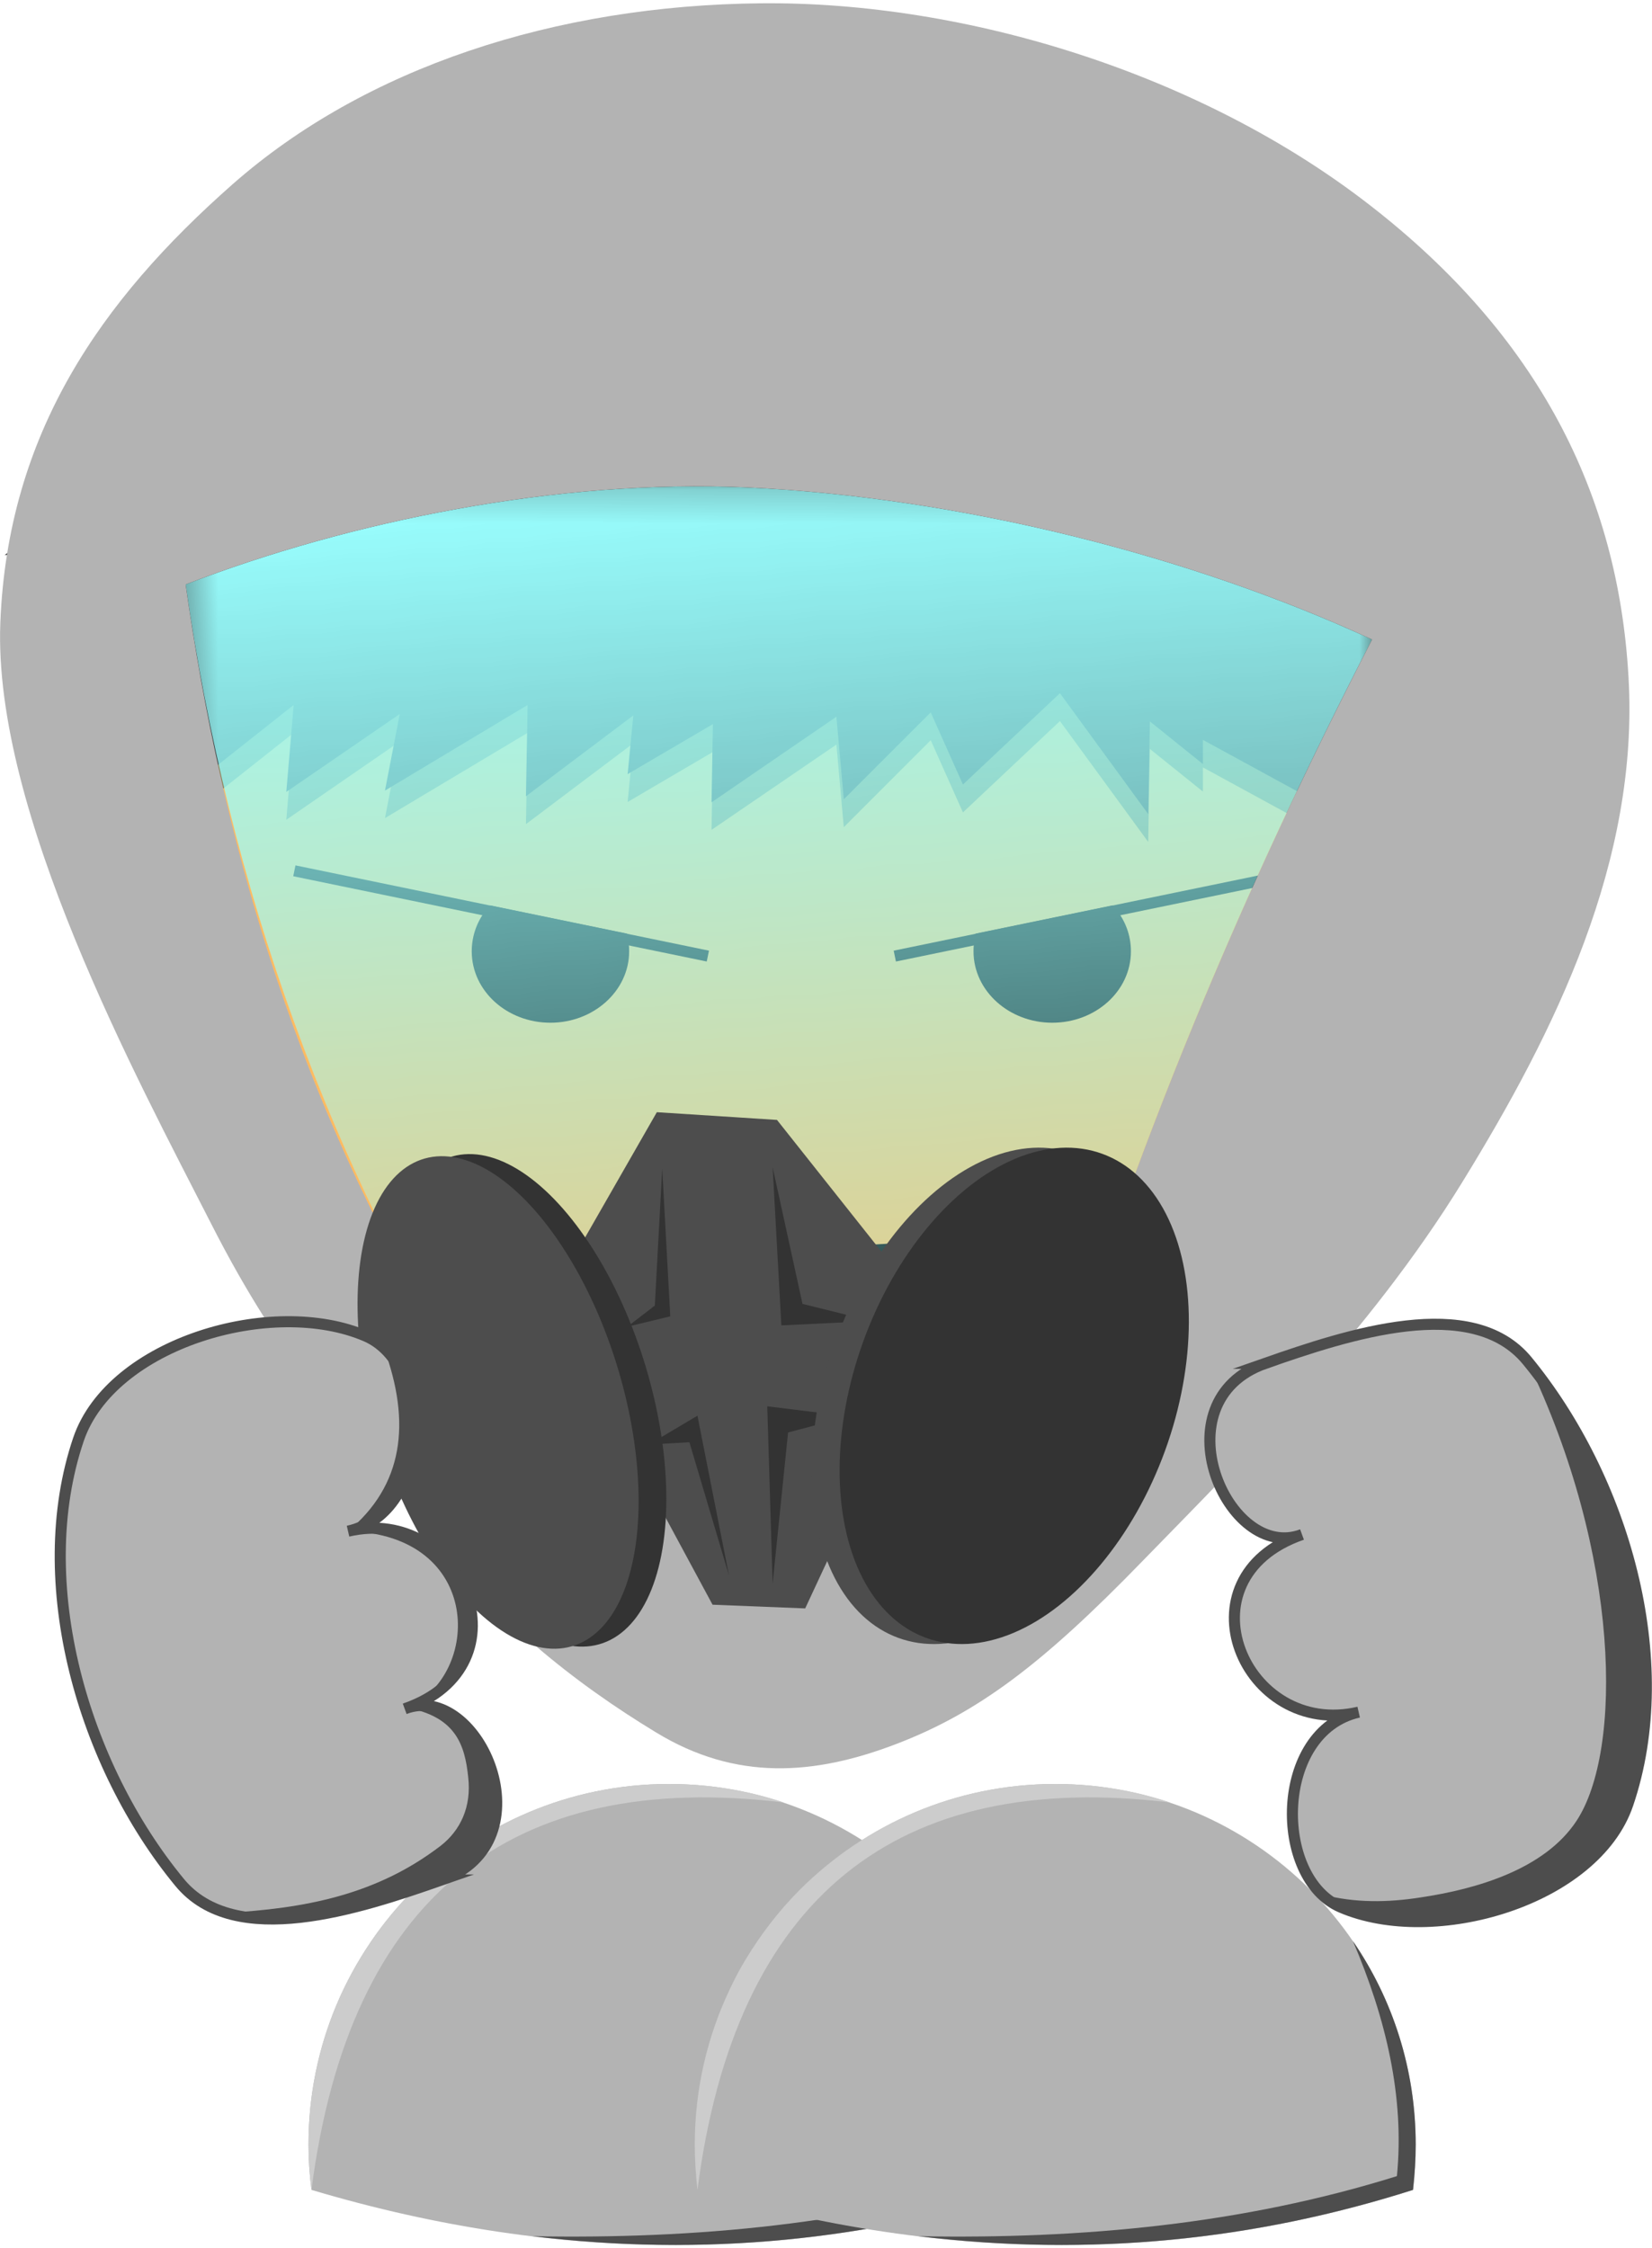 <?xml version="1.0" encoding="UTF-8"?>
<!DOCTYPE svg PUBLIC "-//W3C//DTD SVG 1.1//EN" "http://www.w3.org/Graphics/SVG/1.1/DTD/svg11.dtd">
<!-- Creator: CorelDRAW 2018 (64-Bit) -->
<svg xmlns="http://www.w3.org/2000/svg" xml:space="preserve" width="147px" height="200px" version="1.1" style="shape-rendering:geometricPrecision; text-rendering:geometricPrecision; image-rendering:optimizeQuality; fill-rule:evenodd; clip-rule:evenodd"
viewBox="0 0 49.22 66.77"
 xmlns:xlink="http://www.w3.org/1999/xlink">
 <defs>
  <style type="text/css">
   <![CDATA[
    .str0 {stroke:black;stroke-width:0.33;stroke-miterlimit:22.926}
    .str1 {stroke:#4D4D4D;stroke-width:0.33;stroke-miterlimit:22.926}
    .fil4 {fill:none}
    .fil5 {fill:black}
    .fil8 {fill:#333333}
    .fil12 {fill:#333333}
    .fil11 {fill:#4D4D4D}
    .fil2 {fill:#4D4D4D}
    .fil7 {fill:#8C794D}
    .fil9 {fill:#99FFFF}
    .fil6 {fill:#B09658}
    .fil10 {fill:#B3B3B3}
    .fil1 {fill:#B3B3B3}
    .fil3 {fill:#CCCCCC}
    .fil0 {fill:#FFBB61}
   ]]>
  </style>
   <mask id="id0">
  <linearGradient id="id1" gradientUnits="userSpaceOnUse" x1="22.97" y1="49.92" x2="20.17" y2="14.39">
   <stop offset="0" style="stop-opacity:0; stop-color:white"/>
   <stop offset="1" style="stop-opacity:1; stop-color:white"/>
  </linearGradient>
    <rect style="fill:url(#id1)" x="5.36" y="14.22" width="35.69" height="28.54"/>
   </mask>
 </defs>
 <g id="Слой_x0020_1">
  <path class="fil0" d="M3.52 23.42l0.14 -2.37 4.32 -3.97 28.44 -0.31 8.92 4.35 0.06 2.3c-1.3,11.5 -10.18,20.4 -20.94,20.4 -10.76,0 -19.64,-8.9 -20.94,-20.4z"/>
  <path class="fil1" d="M19.93 53.04c5.93,0 10.74,4.81 10.74,10.74 0,0.45 -0.03,0.9 -0.08,1.35 -6.68,2.13 -13.76,2.25 -21.31,0 -0.06,-0.45 -0.09,-0.9 -0.09,-1.35 0,-5.93 4.81,-10.74 10.74,-10.74z"/>
  <path class="fil2" d="M30.11 64.72c-4.57,1.43 -9.36,1.88 -14.25,1.79 5.12,0.62 10.03,0.12 14.73,-1.38 0.05,-0.45 0.08,-0.9 0.08,-1.35 0,-2.25 -0.69,-4.34 -1.87,-6.06 0.99,2.32 1.54,4.65 1.31,7z"/>
  <path class="fil1" d="M31.44 53.04c5.93,0 10.74,4.81 10.74,10.74 0,0.45 -0.03,0.9 -0.08,1.35 -6.68,2.13 -13.76,2.25 -21.32,0 -0.05,-0.45 -0.08,-0.9 -0.08,-1.35 0,-5.93 4.81,-10.74 10.74,-10.74z"/>
  <path class="fil3" d="M9.28 65.13c1.13,-8.74 5.93,-12.52 14.07,-11.54 -1.07,-0.36 -2.22,-0.55 -3.42,-0.55 -2.96,0 -5.65,1.2 -7.59,3.14 -0.62,0.62 -1.17,1.32 -1.62,2.08 -0.17,0.28 -0.33,0.58 -0.48,0.88 -0.67,1.4 -1.05,2.98 -1.05,4.64 0,0.45 0.03,0.9 0.09,1.35z"/>
  <line class="fil4 str0" x1="8.77" y1="25.84" x2="21.09" y2= "28.38" />
  <line class="fil4 str0" x1="38.98" y1="25.84" x2="26.66" y2= "28.38" />
  <path class="fil5 str0" d="M18.54 27.85l-3.88 -0.8c-0.28,0.33 -0.44,0.74 -0.44,1.19 0,1.08 0.97,1.96 2.18,1.96 1.2,0 2.18,-0.88 2.18,-1.96 0,-0.13 -0.01,-0.26 -0.04,-0.39z"/>
  <path class="fil5 str0" d="M29.21 27.85l3.88 -0.8c0.28,0.33 0.44,0.74 0.44,1.19 0,1.08 -0.97,1.96 -2.18,1.96 -1.2,0 -2.18,-0.88 -2.18,-1.96 0,-0.13 0.01,-0.26 0.04,-0.39z"/>
  <path class="fil5" d="M32.35 36.6c-4.35,1.22 -8.8,1.43 -13.32,0.79 4.44,-0.27 8.88,-0.53 13.32,-0.79z"/>
  <path class="fil6" d="M13.8 39.86c-0.7,-0.35 -0.22,0.5 -0.08,0.71 3.14,2.06 6.82,3.25 10.74,3.25 10.76,0 19.64,-8.9 20.94,-20.4l-1.1 0c-1.28,5.14 -3.32,9.93 -6.53,13.59 -1.72,1.96 -4.18,3.2 -6.7,4.14 -1.93,0.72 -4.79,-0.46 -6.8,-0.41 -2.01,0.04 -3.78,0.14 -5.16,1.25 -1.85,-0.52 -3.64,-1.29 -5.31,-2.13z"/>
  <path class="fil3" d="M20.78 65.13c1.13,-8.74 5.94,-12.52 14.08,-11.54 -1.07,-0.36 -2.22,-0.55 -3.42,-0.55 -2.97,0 -5.65,1.2 -7.6,3.14 -0.62,0.62 -1.16,1.32 -1.62,2.08 -0.17,0.28 -0.33,0.58 -0.47,0.88 -0.67,1.4 -1.05,2.98 -1.05,4.64 0,0.45 0.03,0.9 0.08,1.35z"/>
  <path class="fil2" d="M41.62 64.72c-4.58,1.43 -9.36,1.88 -14.26,1.79 5.13,0.62 10.03,0.12 14.74,-1.38 0.05,-0.45 0.08,-0.9 0.08,-1.35 0,-2.25 -0.69,-4.34 -1.87,-6.06 0.99,2.32 1.54,4.65 1.31,7z"/>
  <path class="fil7" d="M3.53 23.31l0.13 -2.26 4.32 -3.97 28.44 -0.31 8.92 4.35 0.06 2.3c-0.09,0.81 -0.22,1.6 -0.39,2.39l-0.71 -0.73 -0.49 0.51 -1.27 -0.97 -0.48 0.66 -0.83 -1.49 -0.53 1.62 -4.86 -2.65 0 0.72 -1.58 -1.27 -0.05 2.77 -2.63 -3.6 -2.89 2.72 -0.96 -2.15 -2.59 2.59 -0.22 -2.46 -3.72 2.54 0.04 -2.32 -2.54 1.49 0.17 -1.75 -3.2 2.41 0.05 -2.72 -4.25 2.54 0.44 -2.28 -3.38 2.33 0.22 -2.59 -3.16 2.5 0.27 -2.04 -1.34 1.25 0.09 -1.36 -1.08 1.23z"/>
  <polygon class="fil8" points="47.43,25.26 46.09,22.26 45.92,25.9 44.3,24.25 43.81,24.76 42.54,23.8 42.06,24.45 41.23,22.96 40.7,24.59 35.84,21.94 35.84,22.66 34.26,21.39 34.21,24.15 31.58,20.55 28.69,23.27 27.73,21.12 25.14,23.71 24.92,21.25 21.2,23.8 21.24,21.47 18.7,22.96 18.87,21.21 15.67,23.62 15.72,20.9 11.47,23.45 11.91,21.17 8.53,23.49 8.75,20.9 5.59,23.4 5.86,21.36 4.52,22.61 4.61,21.25 1.89,24.34 3.34,20.4 0.95,21.36 4.04,16.54 0.14,16.43 4.48,13.5 2.46,13.26 8.6,8.96 6.49,8.79 15.78,3.7 11.75,3.18 20.87,1.86 20.43,0.46 28.58,2.65 28.67,0.98 34.45,4.32 37.96,4.67 37.61,5.89 43.13,8.61 41.12,8.87 43.74,12.55 42.61,12.29 47.43,17.55 45.41,17.29 47.95,21.85 46.29,21.06 "/>
  <path class="fil9" style="mask:url(#id0)" d="M22.27 14.42c-5.65,-0.26 -11.86,1.01 -16.74,2.89 1.28,8.98 4.27,17.43 9.29,25.25 5.47,0.01 10.94,0.02 16.42,0.03 2.52,-8.44 5.83,-16.25 9.64,-23.64 -5.37,-2.48 -12.23,-4.23 -18.61,-4.53z"/>
  <path class="fil10" d="M12.45 45.19c-2.19,-2.92 -3.97,-4.53 -6.17,-8.86 -2.21,-4.33 -6.49,-12.26 -6.27,-17.88 0.22,-5.62 2.98,-9.59 6.92,-13.06 3.94,-3.47 9.6,-5.33 15.74,-5.39 6.13,-0.06 13.12,2.11 18.14,6.01 5.02,3.89 7.4,8.6 7.71,14.06 0.32,5.47 -2.18,10.54 -4.95,15.04 -2.76,4.49 -6.56,8.24 -9.54,11.3 -2.98,3.07 -4.9,4.51 -7.33,5.44 -2.43,0.93 -4.77,1.11 -7.16,-0.35 -2.39,-1.45 -4.89,-3.39 -7.09,-6.31zm9.82 -30.77c-5.65,-0.26 -11.86,1.01 -16.74,2.89 1.08,7.6 3.25,14.89 7.11,21.58 0.96,1.67 4.12,3.67 5.42,3.67 4.39,0.01 8.78,0.02 13.18,0.03 2.52,-8.44 5.83,-16.25 9.64,-23.64 -5.37,-2.48 -12.23,-4.23 -18.61,-4.53z"/>
  <polygon class="fil11" points="16.35,38.65 19.57,33.03 23.15,33.26 27.95,39.31 23.99,47.81 21.23,47.7 "/>
  <ellipse class="fil8" transform="matrix(-0.699 0.358 -0.329 -0.93 15.666 41.613)" rx="4.78" ry="7.67"/>
  <ellipse class="fil2" transform="matrix(-0.699 0.358 -0.329 -0.93 14.84 41.676)" rx="4.78" ry="7.67"/>
  <path class="fil1 str1" d="M13.15 55.9c-2.46,0.86 -6.15,2.08 -7.8,0.07 -2.87,-3.48 -4.46,-8.93 -3.01,-13.2 0.98,-2.86 5.77,-4.27 8.56,-3.07 2.02,0.87 1.99,5.24 -0.53,5.81 3.41,-0.8 5.44,3.99 1.69,5.29 2.21,-0.85 4.3,3.97 1.09,5.1z"/>
  <path class="fil2" d="M13.13 54.88c-1.93,1.48 -4.08,1.87 -6.41,2 1.62,0.5 3.82,-0.1 5.63,-0.71 0.27,-0.09 0.54,-0.18 0.8,-0.27 0.85,-0.3 1.32,-0.85 1.53,-1.49 0.56,-1.76 -0.94,-4.16 -2.55,-3.64 1.44,0.27 1.72,1.09 1.82,2.07 0.1,0.88 -0.23,1.58 -0.82,2.04zm-2.74 -9.38c2.25,-0.53 2.49,-4.1 1.05,-5.44 0.82,2.23 0.57,4.09 -1.07,5.45 4.04,0.1 3.98,4.29 1.77,5.26 3.63,-1.33 1.63,-6.04 -1.75,-5.27z"/>
  <path class="fil1 str1" d="M37.7 40.51c2.46,-0.86 6.15,-2.08 7.8,-0.08 2.87,3.49 4.46,8.93 3,13.21 -0.97,2.86 -5.77,4.27 -8.55,3.07 -2.02,-0.87 -1.99,-5.24 0.53,-5.81 -3.41,0.8 -5.44,-3.99 -1.69,-5.29 -2.21,0.85 -4.31,-3.97 -1.09,-5.1z"/>
  <path class="fil2" d="M46.97 54.14c-0.95,1.44 -2.97,2.03 -4.65,2.28 -0.97,0.15 -1.94,0.17 -2.93,-0.09 0.16,0.16 0.35,0.29 0.56,0.38 2.78,1.2 7.58,-0.21 8.55,-3.07 1.46,-4.28 -0.13,-9.72 -3,-13.21 2.79,5.78 2.85,11.62 1.47,13.71z"/>
  <polygon class="fil12" points="23.91,38.74 23.02,34.67 23.28,39.38 25.97,39.25 "/>
  <polygon class="fil12" points="19.51,38.79 19.73,34.71 19.97,39.11 18.69,39.42 "/>
  <polygon class="fil12" points="20.54,42.86 19.33,42.93 20.78,42.07 21.72,46.83 "/>
  <polygon class="fil12" points="25.29,42.09 22.86,41.79 23.02,47.07 23.48,42.57 "/>
  <ellipse class="fil2" transform="matrix(0.94 0.342 -0.342 0.94 29.39 41.479)" rx="4.78" ry="7.67"/>
  <ellipse class="fil8" transform="matrix(0.94 0.342 -0.342 0.94 30.218 41.479)" rx="4.78" ry="7.67"/>
 </g>
</svg>
